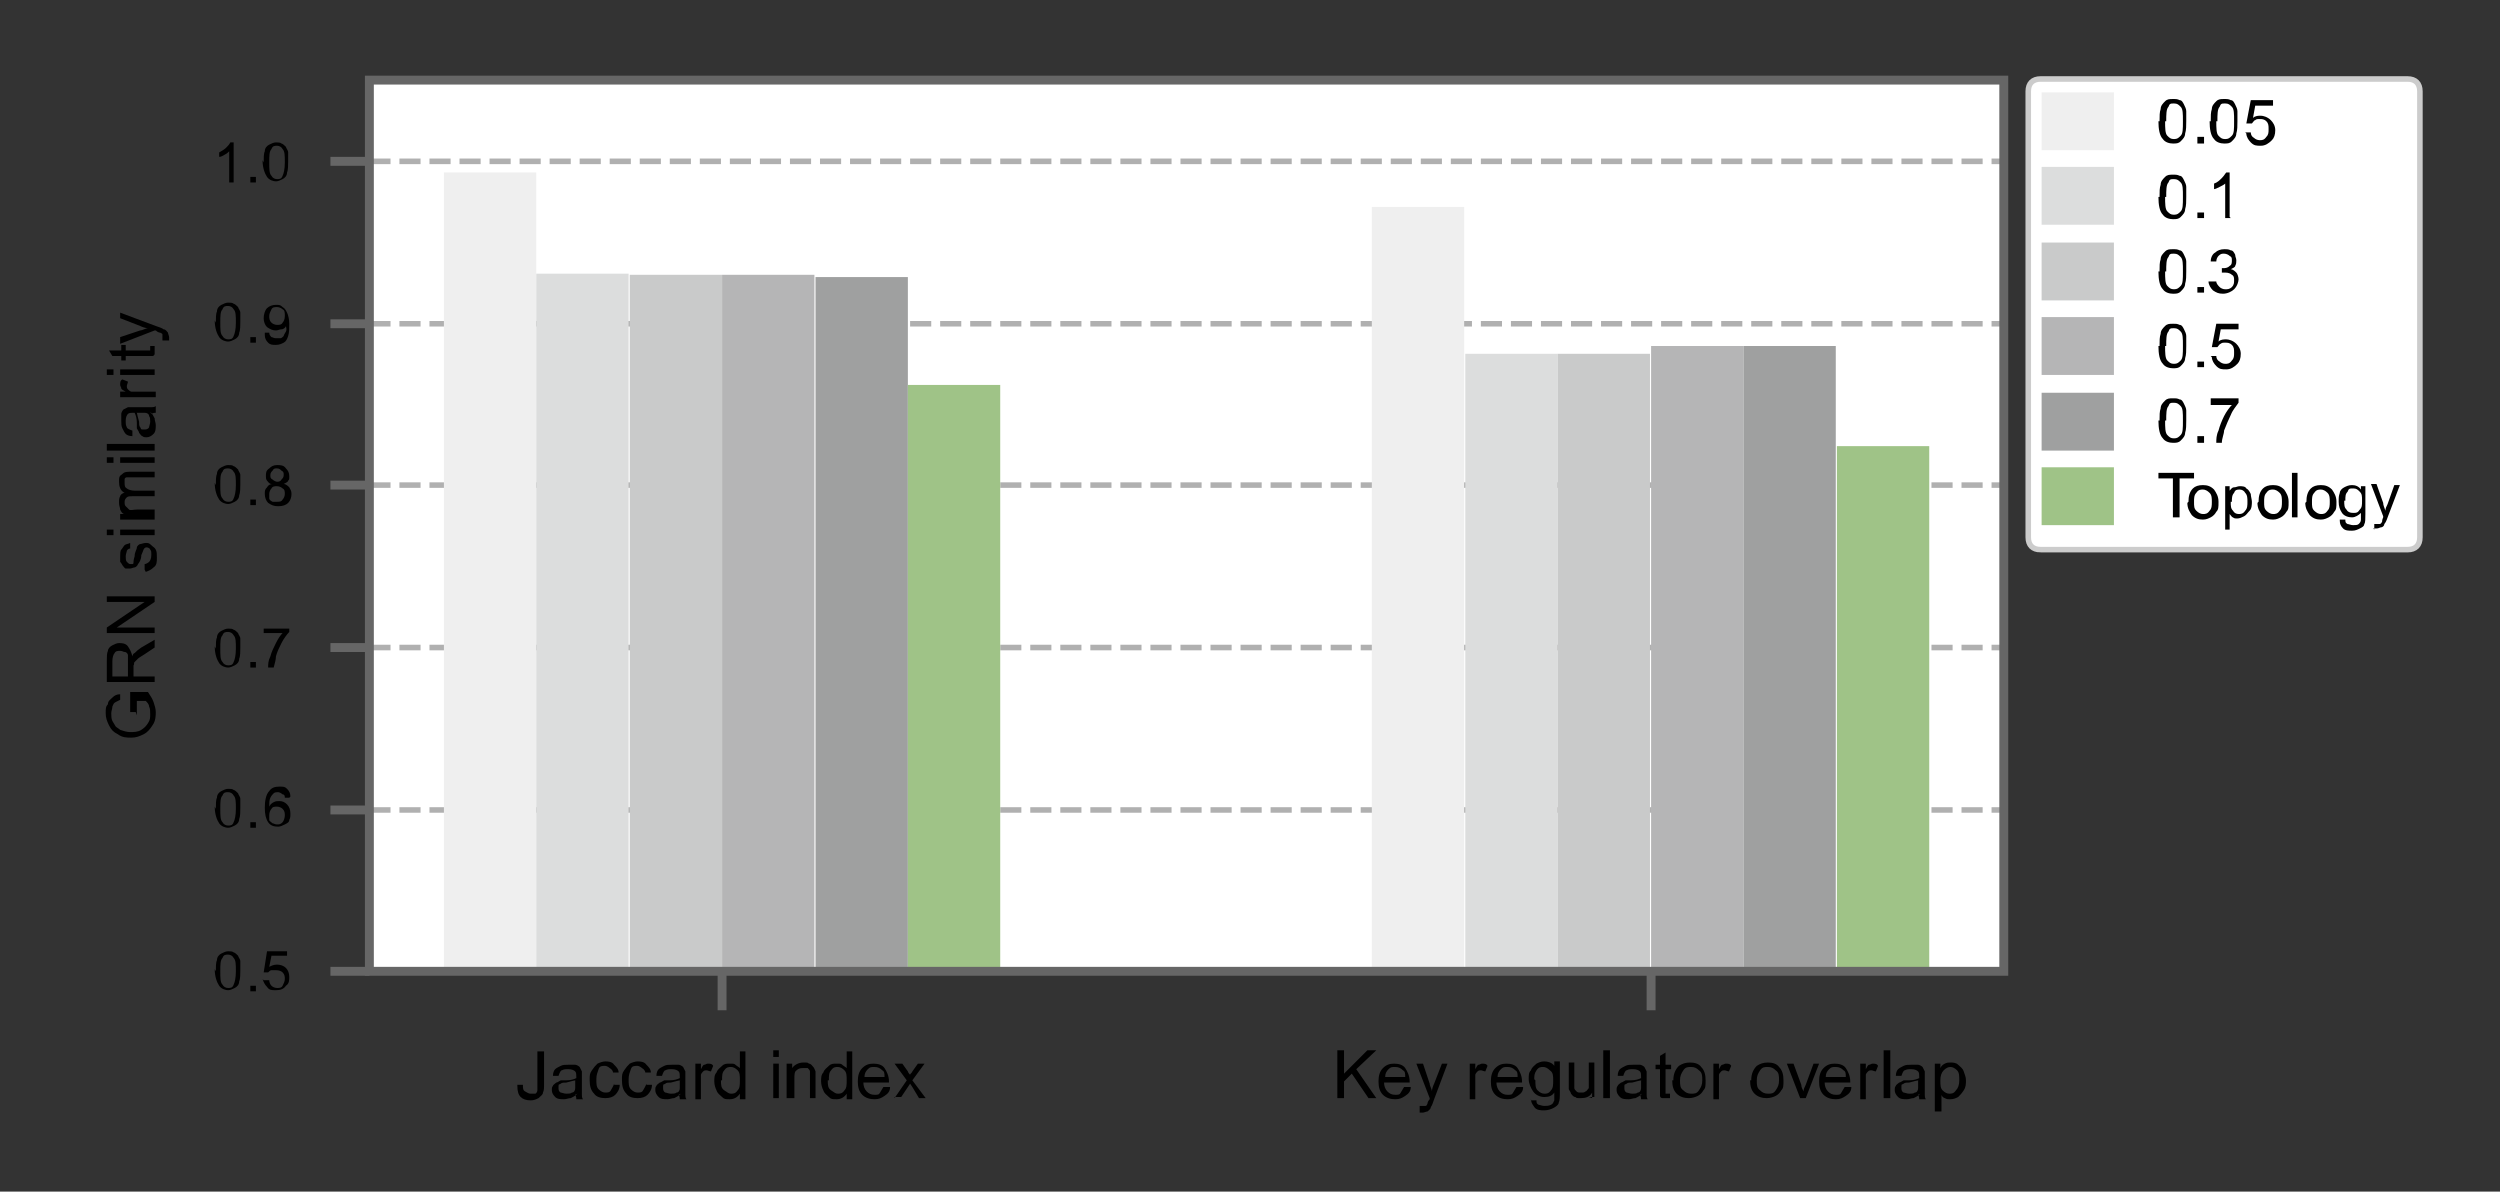 <?xml version="1.0" encoding="UTF-8"?>
<svg id="_图层_1" data-name="图层 1" xmlns="http://www.w3.org/2000/svg" version="1.1" xmlns:xlink="http://www.w3.org/1999/xlink" viewBox="0 0 224.7 107.1">
  <rect x="0" y="0" width="224.7" height="107.1" fill="#333333" stroke="none"/>
  <defs>
    <style>
      .cls-1 {
        stroke: #ccc;
      }

      .cls-1, .cls-2, .cls-3, .cls-4, .cls-5, .cls-6, .cls-7, .cls-8 {
        stroke-miterlimit: 10;
      }

      .cls-1, .cls-9 {
        stroke-width: .5px;
      }

      .cls-1, .cls-10 {
        fill: #fff;
      }

      .cls-2 {
        stroke: #9fa0a0;
      }

      .cls-2, .cls-11 {
        fill: #9fa0a0;
      }

      .cls-12 {
        clip-path: url(#clippath-2);
      }

      .cls-11, .cls-13, .cls-14, .cls-10, .cls-15, .cls-16, .cls-17, .cls-18, .cls-19 {
        stroke-width: 0px;
      }

      .cls-20 {
        clip-path: url(#clippath-6);
      }

      .cls-3 {
        stroke: #c9caca;
      }

      .cls-3, .cls-16 {
        fill: #c9caca;
      }

      .cls-13, .cls-9, .cls-8 {
        fill: none;
      }

      .cls-21 {
        clip-path: url(#clippath-1);
      }

      .cls-22 {
        clip-path: url(#clippath-4);
      }

      .cls-4 {
        stroke: #efefef;
      }

      .cls-4, .cls-19 {
        fill: #efefef;
      }

      .cls-23 {
        fill: #666;
      }

      .cls-23, .cls-9 {
        stroke-linejoin: round;
      }

      .cls-23, .cls-8 {
        stroke: #666;
        stroke-width: .8px;
      }

      .cls-5 {
        stroke: #b5b5b6;
      }

      .cls-5, .cls-15 {
        fill: #b5b5b6;
      }

      .cls-9 {
        stroke: #b0b0b0;
        stroke-dasharray: 0 0 1.9 .8;
      }

      .cls-6 {
        stroke: #9fc387;
      }

      .cls-6, .cls-18 {
        fill: #9fc387;
      }

      .cls-14 {
        fill: #000;
        fill-rule: evenodd;
      }

      .cls-24 {
        clip-path: url(#clippath);
      }

      .cls-25 {
        clip-path: url(#clippath-3);
      }

      .cls-7 {
        stroke: #dcdddd;
      }

      .cls-7, .cls-17 {
        fill: #dcdddd;
      }

      .cls-26 {
        clip-path: url(#clippath-5);
      }

      .cls-8 {
        stroke-linecap: square;
      }
    </style>
    <clipPath id="clippath">
      <rect class="cls-13" x="33.2" y="7.2" width="146.9" height="80.1"/>
    </clipPath>
    <clipPath id="clippath-1">
      <rect class="cls-13" x="33.2" y="7.2" width="146.9" height="80.1"/>
    </clipPath>
    <clipPath id="clippath-2">
      <rect class="cls-13" x="33.2" y="7.2" width="146.9" height="80.1"/>
    </clipPath>
    <clipPath id="clippath-3">
      <rect class="cls-13" x="33.2" y="7.2" width="146.9" height="80.1"/>
    </clipPath>
    <clipPath id="clippath-4">
      <rect class="cls-13" x="33.2" y="7.2" width="146.9" height="80.1"/>
    </clipPath>
    <clipPath id="clippath-5">
      <rect class="cls-13" x="33.2" y="7.2" width="146.9" height="80.1"/>
    </clipPath>
    <clipPath id="clippath-6">
      <rect class="cls-13" x="33.2" y="7.2" width="146.9" height="80.1"/>
    </clipPath>
  </defs>
  <rect class="cls-10" x="33.2" y="7.2" width="146.9" height="80.1"/>
  <line class="cls-23" x1="64.9" y1="87.3" x2="64.9" y2="90.8"/>
  <path class="cls-14" d="M46.5,97.5h.5c0,.3,0,.5.2.6s.3.2.5.2.3,0,.4,0c.1,0,.2-.2.2-.3,0-.1,0-.3,0-.5v-3h.6v2.9c0,.4,0,.6-.1.8,0,.2-.2.3-.4.5-.2.1-.4.2-.7.2-.4,0-.7-.1-.9-.3-.2-.2-.3-.5-.3-1h0Z"/>
  <path class="cls-14" d="M51.9,98.3c-.2.2-.4.3-.6.4-.2,0-.4.1-.6.1-.3,0-.6,0-.8-.2s-.3-.4-.3-.6,0-.3.1-.4c0-.1.2-.2.3-.3.1,0,.2-.1.4-.2.1,0,.3,0,.5,0,.4,0,.7-.1.9-.2,0,0,0-.1,0-.1,0-.2,0-.4-.1-.5-.1-.1-.3-.2-.6-.2s-.4,0-.6.1c-.1,0-.2.2-.3.5h-.5c0-.3.1-.5.2-.6.1-.1.3-.2.5-.3s.4-.1.7-.1.5,0,.6,0,.3.1.4.2c0,0,.1.2.2.4,0,0,0,.3,0,.5v.7c0,.5,0,.8,0,.9,0,.1,0,.3.1.4h-.6c0-.1,0-.2-.1-.4M51.8,97.1c-.2,0-.5.1-.9.2-.2,0-.4,0-.5.1s-.2,0-.2.2c0,0,0,.2,0,.2,0,.1,0,.3.2.4.1,0,.3.1.5.1s.4,0,.5-.1c.2,0,.3-.2.3-.4,0-.1,0-.3,0-.5v-.2h0Z"/>
  <path class="cls-14" d="M55.2,97.5h.5c0,.4-.2.7-.4.9-.2.2-.5.3-.9.3s-.8-.1-1-.4c-.3-.3-.4-.7-.4-1.2s0-.6.2-.9.3-.4.5-.6c.2-.1.5-.2.7-.2s.6,0,.8.3c.2.2.4.4.4.7h-.5c0-.1-.1-.3-.3-.4-.1-.1-.3-.2-.4-.2-.3,0-.5,0-.6.3s-.2.5-.2.9,0,.7.2.9.4.3.6.3.4,0,.5-.2.2-.3.3-.6h0Z"/>
  <path class="cls-14" d="M58.1,97.5h.5c0,.4-.2.7-.4.9-.2.2-.5.3-.9.3s-.8-.1-1-.4c-.3-.3-.4-.7-.4-1.2s0-.6.2-.9.3-.4.5-.6c.2-.1.5-.2.7-.2s.6,0,.8.3c.2.2.4.4.4.7h-.5c0-.1-.1-.3-.3-.4-.1-.1-.3-.2-.4-.2-.3,0-.5,0-.6.3s-.2.5-.2.9,0,.7.2.9.4.3.6.3.4,0,.5-.2.2-.3.3-.6h0Z"/>
  <path class="cls-14" d="M61.2,98.3c-.2.2-.4.3-.6.4-.2,0-.4.1-.6.1-.3,0-.6,0-.8-.2s-.3-.4-.3-.6,0-.3.1-.4c0-.1.2-.2.3-.3.1,0,.2-.1.4-.2.1,0,.3,0,.5,0,.4,0,.7-.1.9-.2,0,0,0-.1,0-.1,0-.2,0-.4-.1-.5-.1-.1-.3-.2-.6-.2s-.4,0-.6.1c-.1,0-.2.2-.3.5h-.5c0-.3.1-.5.2-.6.1-.1.3-.2.5-.3s.4-.1.7-.1.5,0,.6,0,.3.1.4.2c0,0,.1.2.2.4,0,0,0,.3,0,.5v.7c0,.5,0,.8,0,.9,0,.1,0,.3.1.4h-.6c0-.1,0-.2-.1-.4M61.2,97.1c-.2,0-.5.1-.9.2-.2,0-.4,0-.5.1s-.2,0-.2.2c0,0,0,.2,0,.2,0,.1,0,.3.2.4.1,0,.3.1.5.1s.4,0,.5-.1c.2,0,.3-.2.3-.4,0-.1,0-.3,0-.5v-.2h0Z"/>
  <path class="cls-14" d="M62.5,98.7v-3.1h.5v.5c.1-.2.2-.4.3-.4s.2-.1.3-.1c.2,0,.4,0,.5.2l-.2.5c-.1,0-.3-.1-.4-.1s-.2,0-.3.1c0,0-.2.2-.2.3,0,.2,0,.4,0,.6v1.6h-.5Z"/>
  <path class="cls-14" d="M66.5,98.7v-.4c-.2.3-.5.5-.9.5s-.5,0-.7-.2-.4-.3-.5-.6c-.1-.2-.2-.5-.2-.8s0-.6.2-.8c.1-.3.3-.4.5-.6s.4-.2.7-.2.4,0,.5.1.3.2.4.3v-1.5h.5v4.3h-.5M64.8,97.1c0,.4,0,.7.3.9s.4.3.6.3.4,0,.6-.3c.2-.2.2-.5.2-.9s0-.7-.2-.9-.4-.3-.6-.3-.4,0-.6.3c-.2.2-.2.5-.2.9h0Z"/>
  <path class="cls-14" d="M69.5,95v-.6h.5v.6h-.5M69.5,98.7v-3.1h.5v3.1h-.5Z"/>
  <path class="cls-14" d="M70.7,98.7v-3.1h.5v.4c.2-.3.6-.5,1-.5s.4,0,.5.1c.2,0,.3.2.4.3s.1.2.2.4c0,0,0,.3,0,.5v1.9h-.5v-1.9c0-.2,0-.4,0-.5,0-.1-.1-.2-.2-.3-.1,0-.2,0-.4,0-.2,0-.4,0-.6.2-.2.1-.2.4-.2.8v1.7h-.5Z"/>
  <path class="cls-14" d="M76.1,98.7v-.4c-.2.3-.5.5-.9.5s-.5,0-.7-.2-.4-.3-.5-.6c-.1-.2-.2-.5-.2-.8s0-.6.2-.8c.1-.3.3-.4.5-.6s.4-.2.7-.2.4,0,.5.1.3.2.4.3v-1.5h.5v4.3h-.5M74.4,97.1c0,.4,0,.7.3.9s.4.3.6.3.4,0,.6-.3c.2-.2.2-.5.2-.9s0-.7-.2-.9-.4-.3-.6-.3-.4,0-.6.3c-.2.2-.2.5-.2.9h0Z"/>
  <path class="cls-14" d="M79.5,97.7h.5c0,.4-.2.6-.5.8s-.5.3-.9.3-.8-.1-1.1-.4c-.3-.3-.4-.7-.4-1.2s.1-.9.4-1.2.6-.4,1-.4.8.1,1,.4.4.7.4,1.2,0,0,0,.1h-2.3c0,.3.1.6.3.8s.4.3.7.3.4,0,.5-.2.2-.3.3-.5M77.8,96.8h1.7c0-.3,0-.5-.2-.6-.2-.2-.4-.3-.7-.3s-.4,0-.6.2c-.2.2-.3.4-.3.7h0Z"/>
  <path class="cls-14" d="M80.4,98.7l1.1-1.6-1.1-1.5h.7l.5.7c0,.1.2.3.2.3,0-.1.2-.2.2-.3l.5-.7h.6l-1.1,1.5,1.2,1.6h-.6l-.6-1-.2-.3-.8,1.2h-.6Z"/>
  <line class="cls-23" x1="148.4" y1="87.3" x2="148.4" y2="90.8"/>
  <polygon class="cls-14" points="120.2 98.7 120.2 94.4 120.8 94.4 120.8 96.5 122.9 94.4 123.7 94.4 121.9 96.1 123.7 98.7 123 98.7 121.5 96.5 120.8 97.2 120.8 98.7 120.2 98.7 120.2 98.7"/>
  <path class="cls-14" d="M126.3,97.7h.5c0,.4-.2.6-.5.8s-.5.3-.9.3-.8-.1-1.1-.4c-.3-.3-.4-.7-.4-1.2s.1-.9.4-1.2.6-.4,1-.4.8.1,1,.4.4.7.4,1.2,0,0,0,.1h-2.3c0,.3.1.6.3.8s.4.3.7.3.4,0,.5-.2.2-.3.3-.5M124.6,96.8h1.7c0-.3,0-.5-.2-.6-.2-.2-.4-.3-.7-.3s-.4,0-.6.2c-.2.2-.3.4-.3.7h0Z"/>
  <path class="cls-14" d="M127.6,99.9v-.5c0,0,.2,0,.2,0s.2,0,.3,0,.1,0,.2-.2c0,0,0-.2.2-.4,0,0,0,0,0-.1l-1.2-3.1h.6l.6,1.8c0,.2.2.5.2.7,0-.2.1-.5.2-.7l.7-1.8h.5l-1.2,3.2c-.1.3-.2.6-.3.7,0,.2-.2.3-.3.4-.1,0-.3.1-.4.1s-.2,0-.3,0h0Z"/>
  <path class="cls-14" d="M132.1,98.7v-3.1h.5v.5c.1-.2.2-.4.3-.4s.2-.1.3-.1c.2,0,.4,0,.5.2l-.2.5c-.1,0-.3-.1-.4-.1s-.2,0-.3.1c0,0-.2.2-.2.3,0,.2,0,.4,0,.6v1.6h-.5Z"/>
  <path class="cls-14" d="M136.4,97.7h.5c0,.4-.2.6-.5.8s-.5.3-.9.3-.8-.1-1.1-.4c-.3-.3-.4-.7-.4-1.2s.1-.9.4-1.2.6-.4,1-.4.8.1,1,.4.4.7.4,1.2,0,0,0,.1h-2.3c0,.3.1.6.3.8s.4.3.7.3.4,0,.5-.2.2-.3.3-.5M134.7,96.8h1.7c0-.3,0-.5-.2-.6-.2-.2-.4-.3-.7-.3s-.4,0-.6.2c-.2.2-.3.4-.3.7h0Z"/>
  <path class="cls-14" d="M137.6,98.9h.5c0,.2,0,.3.2.4.1,0,.3.1.5.1s.4,0,.6-.1.2-.2.3-.4c0-.1,0-.3,0-.7-.2.3-.5.4-.9.4s-.8-.2-1-.5-.4-.7-.4-1.1,0-.6.2-.8c.1-.3.3-.4.5-.6.2-.1.4-.2.7-.2s.7.1.9.4v-.4h.5v2.7c0,.5,0,.8-.1,1,0,.2-.3.4-.5.5s-.5.2-.8.2-.7,0-.9-.3-.3-.4-.3-.8M138,97.1c0,.4,0,.7.2.9s.4.3.6.3.4,0,.6-.3c.2-.2.2-.5.2-.9s0-.7-.3-.9c-.2-.2-.4-.3-.6-.3s-.4,0-.6.3-.2.5-.2.8h0Z"/>
  <path class="cls-14" d="M143.1,98.7v-.5c-.2.4-.6.5-1,.5s-.4,0-.5-.1c-.2,0-.3-.2-.4-.3,0-.1-.1-.2-.2-.4,0-.1,0-.3,0-.5v-1.9h.5v1.7c0,.3,0,.5,0,.6,0,.1.1.2.2.3s.2.1.4.1.3,0,.4-.1c.1,0,.2-.2.3-.3,0-.1,0-.3,0-.6v-1.7h.5v3.1h-.5Z"/>
  <polygon class="cls-14" points="144.1 98.7 144.1 94.4 144.7 94.4 144.7 98.7 144.1 98.7 144.1 98.7"/>
  <path class="cls-14" d="M147.6,98.3c-.2.2-.4.3-.6.4-.2,0-.4.1-.6.1-.3,0-.6,0-.8-.2s-.3-.4-.3-.6,0-.3.1-.4c0-.1.2-.2.3-.3.1,0,.2-.1.4-.2.1,0,.3,0,.5,0,.4,0,.7-.1.9-.2,0,0,0-.1,0-.1,0-.2,0-.4-.1-.5-.1-.1-.3-.2-.6-.2s-.4,0-.6.1c-.1,0-.2.2-.3.5h-.5c0-.3.1-.5.2-.6.1-.1.3-.2.5-.3s.4-.1.7-.1.5,0,.6,0,.3.1.4.2c0,0,.1.2.2.4,0,0,0,.3,0,.5v.7c0,.5,0,.8,0,.9,0,.1,0,.3.1.4h-.6c0-.1,0-.2-.1-.4M147.6,97.1c-.2,0-.5.1-.9.2-.2,0-.4,0-.5.1s-.2,0-.2.2c0,0,0,.2,0,.2,0,.1,0,.3.2.4.1,0,.3.1.5.1s.4,0,.5-.1c.2,0,.3-.2.3-.4,0-.1,0-.3,0-.5v-.2h0Z"/>
  <path class="cls-14" d="M150.1,98.2v.5c0,0-.2,0-.3,0-.2,0-.3,0-.4,0s-.2-.1-.2-.2c0,0,0-.3,0-.6v-1.8h-.4v-.4h.4v-.8l.5-.3v1.1h.5v.4h-.5v1.8c0,.1,0,.2,0,.3,0,0,0,0,0,.1,0,0,.1,0,.2,0s.1,0,.2,0h0Z"/>
  <path class="cls-14" d="M150.4,97.1c0-.6.2-1,.5-1.3.3-.2.6-.3,1-.3s.8.1,1,.4c.3.3.4.7.4,1.2s0,.7-.2.9c-.1.2-.3.4-.5.5-.2.1-.5.2-.8.2-.4,0-.8-.1-1.1-.4-.3-.3-.4-.7-.4-1.2M151,97.1c0,.4,0,.7.3.9.2.2.4.3.7.3s.5,0,.7-.3.3-.5.3-.9,0-.7-.3-.9c-.2-.2-.4-.3-.7-.3s-.5,0-.7.3-.3.5-.3.9h0Z"/>
  <path class="cls-14" d="M154,98.7v-3.1h.5v.5c.1-.2.2-.4.3-.4s.2-.1.3-.1c.2,0,.4,0,.5.2l-.2.5c-.1,0-.3-.1-.4-.1s-.2,0-.3.1c0,0-.2.2-.2.3,0,.2,0,.4,0,.6v1.6h-.5Z"/>
  <path class="cls-14" d="M157.4,97.1c0-.6.2-1,.5-1.3.3-.2.6-.3,1-.3s.8.1,1,.4c.3.3.4.7.4,1.2s0,.7-.2.9c-.1.2-.3.4-.5.5-.2.1-.5.2-.8.2-.4,0-.8-.1-1.1-.4-.3-.3-.4-.7-.4-1.2M157.9,97.1c0,.4,0,.7.3.9.2.2.4.3.7.3s.5,0,.7-.3.3-.5.3-.9,0-.7-.3-.9c-.2-.2-.4-.3-.7-.3s-.5,0-.7.3-.3.5-.3.9h0Z"/>
  <path class="cls-14" d="M161.8,98.7l-1.2-3.1h.6l.7,1.9c0,.2.1.4.2.6,0-.2.1-.4.2-.6l.7-1.9h.5l-1.2,3.1h-.5Z"/>
  <path class="cls-14" d="M165.9,97.7h.5c0,.4-.2.6-.5.8s-.5.3-.9.3-.8-.1-1.1-.4c-.3-.3-.4-.7-.4-1.2s.1-.9.4-1.2.6-.4,1-.4.8.1,1,.4.4.7.4,1.2,0,0,0,.1h-2.3c0,.3.1.6.3.8s.4.3.7.3.4,0,.5-.2.2-.3.3-.5M164.2,96.8h1.7c0-.3,0-.5-.2-.6-.2-.2-.4-.3-.7-.3s-.4,0-.6.2c-.2.2-.3.4-.3.7h0Z"/>
  <path class="cls-14" d="M167.2,98.7v-3.1h.5v.5c.1-.2.2-.4.3-.4s.2-.1.3-.1c.2,0,.4,0,.5.2l-.2.5c-.1,0-.3-.1-.4-.1s-.2,0-.3.1c0,0-.2.2-.2.3,0,.2,0,.4,0,.6v1.6h-.5Z"/>
  <polygon class="cls-14" points="169.3 98.7 169.3 94.4 169.9 94.4 169.9 98.7 169.3 98.7 169.3 98.7"/>
  <path class="cls-14" d="M172.6,98.3c-.2.2-.4.3-.6.4-.2,0-.4.1-.6.1-.3,0-.6,0-.8-.2s-.3-.4-.3-.6,0-.3.1-.4c0-.1.2-.2.3-.3.1,0,.2-.1.4-.2.1,0,.3,0,.5,0,.4,0,.7-.1.9-.2,0,0,0-.1,0-.1,0-.2,0-.4-.1-.5-.1-.1-.3-.2-.6-.2s-.4,0-.6.1c-.1,0-.2.2-.3.5h-.5c0-.3.1-.5.2-.6.1-.1.3-.2.5-.3s.4-.1.7-.1.5,0,.6,0,.3.1.4.2c0,0,.1.2.2.4,0,0,0,.3,0,.5v.7c0,.5,0,.8,0,.9,0,.1,0,.3.1.4h-.6c0-.1,0-.2-.1-.4M172.5,97.1c-.2,0-.5.1-.9.2-.2,0-.4,0-.5.1s-.2,0-.2.2c0,0,0,.2,0,.2,0,.1,0,.3.2.4.1,0,.3.1.5.1s.4,0,.5-.1c.2,0,.3-.2.3-.4,0-.1,0-.3,0-.5v-.2h0Z"/>
  <path class="cls-14" d="M173.9,99.9v-4.3h.5v.4c.1-.2.2-.3.4-.4s.3-.1.5-.1.5,0,.7.2.4.3.5.6.2.5.2.8,0,.6-.2.9-.3.4-.5.6c-.2.1-.4.2-.7.2s-.3,0-.5-.1c-.1,0-.3-.2-.3-.3v1.5h-.5M174.4,97.1c0,.4,0,.7.2.9s.4.3.6.3.4,0,.6-.3c.2-.2.3-.5.3-.9s0-.7-.2-.9c-.2-.2-.4-.3-.6-.3s-.4.1-.6.3c-.2.2-.3.5-.3.9h0Z"/>
  <g class="cls-24">
    <line class="cls-9" x1="33.2" y1="87.3" x2="180.1" y2="87.3"/>
  </g>
  <line class="cls-23" x1="33.2" y1="87.3" x2="29.7" y2="87.3"/>
  <path class="cls-14" d="M19.4,87.3c0-.4,0-.8.1-1,0-.3.2-.5.4-.6.2-.1.4-.2.6-.2s.4,0,.5.1c.1,0,.3.2.4.3,0,.1.2.3.2.5,0,.2,0,.5,0,.8s0,.8-.1,1c0,.3-.2.5-.4.6-.2.1-.4.2-.6.2s-.6-.1-.8-.4c-.2-.3-.4-.8-.4-1.5M19.8,87.3c0,.6,0,1,.2,1.2.1.2.3.3.5.3s.4,0,.5-.3c.1-.2.2-.6.2-1.2s0-1-.2-1.2c-.1-.2-.3-.3-.5-.3s-.4,0-.5.3c-.2.2-.2.6-.2,1.2h0Z"/>
  <polygon class="cls-14" points="22.5 89.1 22.5 88.6 23 88.6 23 89.1 22.5 89.1 22.5 89.1"/>
  <path class="cls-14" d="M23.7,88.1h.5c0,.2.1.4.2.5.1.1.3.2.5.2s.4,0,.5-.2c.1-.2.2-.4.2-.6s0-.4-.2-.6c-.1-.1-.3-.2-.6-.2s-.3,0-.4,0c-.1,0-.2.1-.3.2h-.4c0,0,.3-1.9.3-1.9h1.8v.4h-1.4l-.2,1c.2-.1.4-.2.7-.2s.6.1.8.3c.2.2.3.5.3.8s0,.6-.3.8c-.2.3-.5.4-.9.4s-.6,0-.8-.3c-.2-.2-.3-.4-.4-.7h0Z"/>
  <g class="cls-21">
    <line class="cls-9" x1="33.2" y1="72.8" x2="180.1" y2="72.8"/>
  </g>
  <line class="cls-23" x1="33.2" y1="72.8" x2="29.7" y2="72.8"/>
  <path class="cls-14" d="M19.4,72.7c0-.4,0-.8.1-1,0-.3.2-.5.4-.6.2-.1.4-.2.6-.2s.4,0,.5.1c.1,0,.3.2.4.3,0,.1.2.3.2.5,0,.2,0,.5,0,.8s0,.8-.1,1c0,.3-.2.5-.4.6-.2.1-.4.2-.6.2s-.6-.1-.8-.4c-.2-.3-.4-.8-.4-1.5M19.8,72.7c0,.6,0,1,.2,1.2.1.2.3.3.5.3s.4,0,.5-.3c.1-.2.2-.6.2-1.2s0-1-.2-1.2c-.1-.2-.3-.3-.5-.3s-.4,0-.5.3c-.2.2-.2.6-.2,1.2h0Z"/>
  <polygon class="cls-14" points="22.5 74.4 22.5 73.9 23 73.9 23 74.4 22.5 74.4 22.5 74.4"/>
  <path class="cls-14" d="M26,71.7h-.4c0-.1,0-.3-.2-.3-.1-.1-.3-.2-.4-.2s-.3,0-.4.1c-.1.1-.2.2-.3.4s-.1.5-.1.8c.1-.2.2-.3.4-.4s.3-.1.5-.1c.3,0,.5.1.7.3.2.2.3.5.3.8s0,.4-.1.6c0,.2-.2.3-.4.4s-.4.2-.6.2c-.4,0-.7-.1-.9-.4-.2-.3-.3-.7-.3-1.3s.1-1.2.4-1.5c.2-.3.5-.4.9-.4s.5,0,.7.2c.2.2.3.4.3.7M24.2,73.3c0,.2,0,.3,0,.4,0,.1.2.2.3.3.1,0,.2.1.4.1.2,0,.3,0,.5-.2.1-.1.2-.4.2-.6s0-.4-.2-.6c-.1-.1-.3-.2-.5-.2s-.4,0-.5.2c-.1.1-.2.3-.2.6h0Z"/>
  <g class="cls-12">
    <line class="cls-9" x1="33.2" y1="58.2" x2="180.1" y2="58.2"/>
  </g>
  <line class="cls-23" x1="33.2" y1="58.2" x2="29.7" y2="58.2"/>
  <path class="cls-14" d="M19.4,58.3c0-.4,0-.8.1-1,0-.3.2-.5.4-.6.2-.1.4-.2.6-.2s.4,0,.5.1c.1,0,.3.2.4.3,0,.1.2.3.2.5,0,.2,0,.5,0,.8s0,.8-.1,1c0,.3-.2.5-.4.6-.2.1-.4.2-.6.2s-.6-.1-.8-.4c-.2-.3-.4-.8-.4-1.5M19.8,58.3c0,.6,0,1,.2,1.2.1.2.3.3.5.3s.4,0,.5-.3c.1-.2.2-.6.2-1.2s0-1-.2-1.2c-.1-.2-.3-.3-.5-.3s-.4,0-.5.3c-.2.2-.2.6-.2,1.2h0Z"/>
  <polygon class="cls-14" points="22.5 60 22.5 59.5 23 59.5 23 60 22.5 60 22.5 60"/>
  <path class="cls-14" d="M23.7,56.9v-.4h2.3v.3c-.2.2-.5.6-.7,1-.2.4-.4.8-.5,1.2,0,.3-.1.6-.2,1h-.5c0-.3,0-.6.2-1,.1-.4.3-.8.5-1.2.2-.4.4-.7.6-.9h-1.8Z"/>
  <g class="cls-25">
    <line class="cls-9" x1="33.2" y1="43.6" x2="180.1" y2="43.6"/>
  </g>
  <line class="cls-23" x1="33.2" y1="43.6" x2="29.7" y2="43.6"/>
  <path class="cls-14" d="M19.4,43.6c0-.4,0-.8.1-1,0-.3.2-.5.4-.6.2-.1.4-.2.6-.2s.4,0,.5.1c.1,0,.3.2.4.3,0,.1.2.3.2.5,0,.2,0,.5,0,.8s0,.8-.1,1c0,.3-.2.5-.4.6-.2.1-.4.2-.6.2s-.6-.1-.8-.4c-.2-.3-.4-.8-.4-1.5M19.8,43.6c0,.6,0,1,.2,1.2.1.2.3.3.5.3s.4,0,.5-.3c.1-.2.2-.6.2-1.2s0-1-.2-1.2c-.1-.2-.3-.3-.5-.3s-.4,0-.5.3c-.2.2-.2.6-.2,1.2h0Z"/>
  <polygon class="cls-14" points="22.5 45.4 22.5 44.9 23 44.9 23 45.4 22.5 45.4 22.5 45.4"/>
  <path class="cls-14" d="M24.4,43.5c-.2,0-.3-.2-.4-.3s-.1-.3-.1-.4c0-.3,0-.5.3-.7.2-.2.4-.3.7-.3s.6,0,.8.3c.2.2.3.4.3.7s0,.3-.1.4c0,.1-.2.2-.4.3.2,0,.4.2.5.3.1.2.2.3.2.6s-.1.6-.3.8c-.2.2-.5.3-.9.3s-.6-.1-.9-.3c-.2-.2-.3-.5-.3-.8s0-.4.2-.6c.1-.2.3-.3.5-.3M24.3,42.7c0,.2,0,.3.2.4.1.1.3.2.4.2s.3,0,.4-.2c.1-.1.2-.2.2-.4s0-.3-.2-.4c-.1-.1-.2-.2-.4-.2s-.3,0-.4.2c-.1.1-.2.2-.2.4M24.2,44.4c0,.1,0,.2,0,.4,0,.1.1.2.3.3.1,0,.2,0,.4,0,.2,0,.4,0,.5-.2.1-.1.2-.3.2-.5s0-.4-.2-.5c-.1-.1-.3-.2-.5-.2s-.4,0-.5.2c-.1.1-.2.3-.2.5h0Z"/>
  <g class="cls-22">
    <line class="cls-9" x1="33.2" y1="29.1" x2="180.1" y2="29.1"/>
  </g>
  <line class="cls-23" x1="33.2" y1="29.1" x2="29.7" y2="29.1"/>
  <path class="cls-14" d="M19.4,29c0-.4,0-.8.1-1,0-.3.2-.5.4-.6.2-.1.4-.2.6-.2s.4,0,.5.1c.1,0,.3.2.4.3,0,.1.2.3.2.5,0,.2,0,.5,0,.8s0,.8-.1,1c0,.3-.2.5-.4.6-.2.1-.4.2-.6.2s-.6-.1-.8-.4c-.2-.3-.4-.8-.4-1.5M19.8,29c0,.6,0,1,.2,1.2.1.2.3.3.5.3s.4,0,.5-.3c.1-.2.2-.6.2-1.2s0-1-.2-1.2c-.1-.2-.3-.3-.5-.3s-.4,0-.5.3c-.2.2-.2.6-.2,1.2h0Z"/>
  <polygon class="cls-14" points="22.5 30.8 22.5 30.3 23 30.3 23 30.8 22.5 30.8 22.5 30.8"/>
  <path class="cls-14" d="M23.8,29.9h.4c0,.2.1.3.2.4.1,0,.2.1.4.1s.3,0,.4,0c.1,0,.2-.1.3-.2,0-.1.1-.2.2-.4s0-.4,0-.5,0,0,0,0c0,.1-.2.3-.4.3-.2,0-.3.1-.5.1-.3,0-.5-.1-.8-.3-.2-.2-.3-.5-.3-.8s.1-.7.3-.9c.2-.2.5-.3.8-.3s.4,0,.6.2c.2.1.3.3.4.5.1.2.2.6.2,1s0,.8-.1,1.1c-.1.3-.2.5-.4.6-.2.1-.4.2-.7.2s-.5,0-.7-.2c-.2-.2-.3-.4-.3-.7M25.6,28.4c0-.3,0-.5-.2-.6-.1-.1-.3-.2-.5-.2s-.4,0-.5.2c-.1.2-.2.4-.2.6s0,.4.2.6c.1.1.3.2.5.2s.4,0,.5-.2c.1-.1.2-.3.2-.6h0Z"/>
  <g class="cls-26">
    <line class="cls-9" x1="33.2" y1="14.5" x2="180.1" y2="14.5"/>
  </g>
  <line class="cls-23" x1="33.2" y1="14.5" x2="29.7" y2="14.5"/>
  <path class="cls-14" d="M21,16.4h-.4v-2.8c-.1.1-.2.2-.4.3-.2.1-.3.2-.5.2v-.4c.2-.1.5-.3.6-.4.2-.2.3-.3.4-.5h.3v3.6h0Z"/>
  <polygon class="cls-14" points="22.5 16.4 22.5 15.9 23 15.9 23 16.4 22.5 16.4 22.5 16.4"/>
  <path class="cls-14" d="M23.7,14.6c0-.4,0-.8.1-1,0-.3.2-.5.4-.6.2-.1.4-.2.6-.2s.4,0,.5.1c.1,0,.3.2.4.3,0,.1.2.3.2.5,0,.2,0,.5,0,.8s0,.8-.1,1c0,.3-.2.5-.4.6-.2.1-.4.2-.6.2s-.6-.1-.8-.4c-.2-.3-.4-.8-.4-1.5M24.2,14.6c0,.6,0,1,.2,1.2.1.2.3.3.5.3s.4,0,.5-.3c.1-.2.2-.6.2-1.2s0-1-.2-1.2c-.1-.2-.3-.3-.5-.3s-.4,0-.5.3c-.2.2-.2.6-.2,1.2h0Z"/>
  <path class="cls-14" d="M12.2,64h-.5v-1.8s1.6,0,1.6,0c.2.3.4.6.5.9.1.3.2.6.2.9s0,.8-.3,1.2c-.2.3-.4.6-.8.8s-.7.3-1.1.3-.8,0-1.2-.3c-.4-.2-.6-.4-.8-.8s-.3-.7-.3-1.1,0-.6.2-.8c0-.3.2-.4.4-.6s.4-.3.7-.3v.5c0,0-.2.1-.4.2s-.2.2-.3.4c0,.2-.1.4-.1.6s0,.5.1.7.2.3.3.5c.1.1.3.2.4.3.3.1.6.2.9.2s.7,0,1-.2.4-.3.6-.6.2-.5.2-.8,0-.5-.1-.7c0-.2-.2-.4-.3-.5h-.8v1.3h0Z"/>
  <path class="cls-14" d="M13.9,61.3h-4.3v-1.9c0-.4,0-.7.1-.9,0-.2.2-.4.4-.5s.4-.2.6-.2.6,0,.8.3.3.5.4.9c0-.1.1-.3.2-.3.2-.2.3-.3.6-.5l1.2-.7v.7l-.9.6c-.3.2-.5.3-.6.4s-.2.2-.3.3,0,.2-.1.3c0,0,0,.2,0,.3v.7h1.9v.6M11.5,60.7v-1.2c0-.3,0-.5,0-.6,0-.1-.1-.3-.3-.3-.1,0-.2-.1-.4-.1-.2,0-.4,0-.5.2-.1.1-.2.4-.2.7v1.4h1.4Z"/>
  <polygon class="cls-14" points="13.9 56.9 9.6 56.9 9.6 56.4 13 54.1 9.6 54.1 9.6 53.6 13.9 53.6 13.9 54.1 10.5 56.4 13.9 56.4 13.9 56.9 13.9 56.9"/>
  <path class="cls-14" d="M13,51.2v-.5c.1,0,.3-.1.4-.2.1-.1.2-.3.2-.6s0-.4-.1-.5c0-.1-.2-.2-.3-.2s-.2,0-.3.2c0,0-.1.3-.2.5,0,.4-.2.7-.3.8,0,.1-.2.3-.3.3-.1,0-.3.1-.4.1s-.3,0-.4,0c-.1,0-.2-.2-.3-.3,0,0-.1-.2-.2-.3,0-.1,0-.3,0-.5,0-.2,0-.5.1-.6s.2-.3.3-.4.3-.1.5-.2v.5c0,0-.2,0-.3.2,0,.1-.1.3-.1.5s0,.4.1.5.2.2.3.2.1,0,.2,0,.1-.1.1-.2c0,0,0-.2.1-.5,0-.4.2-.6.2-.8,0-.1.2-.3.3-.3s.3-.1.5-.1.3,0,.5.2.3.2.4.4.1.4.1.7c0,.4,0,.7-.3.9-.2.2-.4.3-.7.4h0Z"/>
  <path class="cls-14" d="M10.2,48.1h-.6v-.5h.6v.5M13.9,48.1h-3.1v-.5h3.1v.5h0Z"/>
  <path class="cls-14" d="M13.9,46.7h-3.1v-.5h.4c-.2,0-.3-.2-.4-.4,0-.2-.1-.3-.1-.6s0-.4.1-.6c0-.1.2-.3.4-.3-.4-.2-.5-.6-.5-1s0-.5.3-.7c.2-.2.4-.2.8-.2h2.1v.5h-2c-.2,0-.4,0-.5,0,0,0-.2,0-.2.2s0,.2,0,.3c0,.2,0,.4.2.5.1.1.4.2.7.2h1.8v.5h-2c-.2,0-.4,0-.5.1s-.2.2-.2.4,0,.3.1.4.2.2.3.3.4,0,.7,0h1.6v.5h0Z"/>
  <path class="cls-14" d="M10.2,41.6h-.6v-.5h.6v.5M13.9,41.6h-3.1v-.5h3.1v.5h0Z"/>
  <polygon class="cls-14" points="13.9 40.5 9.6 40.5 9.6 39.9 13.9 39.9 13.9 40.5 13.9 40.5"/>
  <path class="cls-14" d="M13.5,37c.2.2.3.4.4.6,0,.2.1.4.1.6,0,.3,0,.6-.2.8s-.4.3-.6.3-.3,0-.4-.1c-.1,0-.2-.2-.3-.3,0-.1-.1-.2-.2-.4,0-.1,0-.3,0-.5,0-.4-.1-.7-.2-.9,0,0-.1,0-.1,0-.2,0-.4,0-.5.1-.1.1-.2.3-.2.6s0,.4.1.6c0,.1.2.2.5.3v.5c-.3,0-.5-.1-.6-.2-.1-.1-.2-.3-.3-.5s-.1-.4-.1-.7,0-.5,0-.6.1-.3.2-.4c0,0,.2-.1.4-.2,0,0,.3,0,.5,0h.7c.5,0,.8,0,.9,0,.1,0,.3,0,.4-.1v.6c-.1,0-.2,0-.4.1M12.3,37c0,.2.1.5.2.9,0,.2,0,.4.1.5s0,.2.2.2c0,0,.2,0,.2,0,.1,0,.3,0,.4-.2,0-.1.1-.3.1-.5s0-.4-.1-.5c0-.2-.2-.3-.4-.3-.1,0-.3,0-.5,0h-.2Z"/>
  <path class="cls-14" d="M13.9,35.7h-3.1v-.5h.5c-.2-.1-.4-.2-.4-.3s-.1-.2-.1-.3c0-.2,0-.4.2-.5l.5.2c0,.1-.1.3-.1.4s0,.2.1.3c0,0,.2.2.3.2.2,0,.4,0,.6,0h1.6v.5h0Z"/>
  <path class="cls-14" d="M10.2,33.7h-.6v-.5h.6v.5M13.9,33.7h-3.1v-.5h3.1v.5h0Z"/>
  <path class="cls-14" d="M13.4,31.1h.5c0,0,0,.2,0,.3,0,.2,0,.3,0,.4s-.1.2-.2.2c0,0-.3,0-.6,0h-1.8v.4h-.4v-.4h-.8l-.3-.5h1.1v-.5h.4v.5h1.8c.1,0,.2,0,.3,0,0,0,0,0,.1,0,0,0,0-.1,0-.2s0-.1,0-.2h0Z"/>
  <path class="cls-14" d="M15.1,30.6h-.5c0,0,0-.2,0-.2s0-.2,0-.3,0-.1-.2-.2c0,0-.2,0-.4-.2,0,0,0,0-.1,0l-3.1,1.2v-.6l1.8-.6c.2,0,.5-.2.7-.2-.2,0-.5-.1-.7-.2l-1.8-.7v-.5l3.2,1.2c.3.1.6.2.7.3.2,0,.3.2.4.3,0,.1.1.3.1.4s0,.2,0,.3h0Z"/>
  <g class="cls-20">
    <rect class="cls-19" x="39.9" y="15.5" width="8.3" height="144.6"/>
    <rect class="cls-19" x="123.3" y="18.6" width="8.3" height="141.5"/>
    <rect class="cls-17" x="48.2" y="24.6" width="8.3" height="135.6"/>
    <rect class="cls-17" x="131.7" y="31.8" width="8.3" height="128.3"/>
    <rect class="cls-16" x="56.6" y="24.7" width="8.3" height="135.5"/>
    <rect class="cls-16" x="140" y="31.8" width="8.3" height="128.3"/>
    <rect class="cls-15" x="64.9" y="24.7" width="8.3" height="135.5"/>
    <rect class="cls-15" x="148.4" y="31.1" width="8.3" height="129"/>
    <rect class="cls-11" x="73.3" y="24.9" width="8.3" height="135.2"/>
    <rect class="cls-11" x="156.7" y="31.1" width="8.3" height="129"/>
    <rect class="cls-18" x="81.6" y="34.6" width="8.3" height="125.5"/>
    <rect class="cls-18" x="165.1" y="40.1" width="8.3" height="120"/>
  </g>
  <path class="cls-8" d="M33.2,87.3V7.2M180.1,87.3V7.2M33.2,87.3h146.9M33.2,7.2h146.9"/>
  <path class="cls-1" d="M183.4,49.4h33c.7,0,1.1-.4,1.1-1.1V8.2c0-.7-.4-1.1-1.1-1.1h-33c-.7,0-1.1.4-1.1,1.1v40.1c0,.7.4,1.1,1.1,1.1h0Z"/>
  <rect class="cls-4" x="184" y="8.8" width="5.5" height="4.2"/>
  <path class="cls-14" d="M194.1,10.9c0-.5,0-.8.1-1.1,0-.3.2-.5.4-.7.2-.2.4-.2.7-.2s.4,0,.6.1c.2,0,.3.2.4.4.1.2.2.4.2.6,0,.2,0,.5,0,.9s0,.8-.1,1.1c0,.3-.2.5-.4.7-.2.2-.4.2-.7.2s-.7-.1-.9-.4c-.3-.3-.4-.9-.4-1.6M194.6,10.9c0,.6,0,1.1.2,1.3.2.2.3.3.6.3s.4-.1.6-.3c.2-.2.2-.6.2-1.3s0-1.1-.2-1.3c-.2-.2-.3-.3-.6-.3s-.4,0-.5.3c-.2.2-.2.7-.2,1.3h0Z"/>
  <polygon class="cls-14" points="197.5 12.9 197.5 12.3 198.1 12.3 198.1 12.9 197.5 12.9 197.5 12.9"/>
  <path class="cls-14" d="M198.7,10.9c0-.5,0-.8.1-1.1,0-.3.2-.5.4-.7.2-.2.4-.2.7-.2s.4,0,.6.1c.2,0,.3.2.4.4.1.2.2.4.2.6,0,.2,0,.5,0,.9s0,.8-.1,1.1c0,.3-.2.5-.4.7-.2.2-.4.2-.7.2s-.7-.1-.9-.4c-.3-.3-.4-.9-.4-1.6M199.2,10.9c0,.6,0,1.1.2,1.3.2.2.3.3.6.3s.4-.1.6-.3c.2-.2.2-.6.2-1.3s0-1.1-.2-1.3c-.2-.2-.3-.3-.6-.3s-.4,0-.5.3c-.2.2-.2.7-.2,1.3h0Z"/>
  <path class="cls-14" d="M201.8,11.9h.5c0,.2.1.4.3.5.1.1.3.2.5.2s.4,0,.6-.3c.2-.2.2-.4.2-.7s0-.5-.2-.7c-.2-.2-.4-.2-.6-.2s-.3,0-.4.1c-.1,0-.2.2-.3.3h-.5c0,0,.4-2.1.4-2.1h2v.5h-1.6l-.2,1.1c.2-.2.5-.2.7-.2s.6.1.9.4c.2.2.4.5.4.9s-.1.7-.3.9c-.3.3-.6.5-1,.5s-.6,0-.9-.3c-.2-.2-.4-.5-.4-.8h0Z"/>
  <rect class="cls-7" x="184" y="15.5" width="5.5" height="4.2"/>
  <path class="cls-14" d="M194.1,17.7c0-.5,0-.8.1-1.1,0-.3.2-.5.4-.7.2-.2.4-.2.7-.2s.4,0,.6.1c.2,0,.3.2.4.4.1.2.2.4.2.6,0,.2,0,.5,0,.9s0,.8-.1,1.1c0,.3-.2.5-.4.7-.2.2-.4.2-.7.2s-.7-.1-.9-.4c-.3-.3-.4-.9-.4-1.6M194.6,17.7c0,.6,0,1.1.2,1.3.2.2.3.3.6.3s.4-.1.6-.3c.2-.2.2-.6.2-1.3s0-1.1-.2-1.3c-.2-.2-.3-.3-.6-.3s-.4,0-.5.3c-.2.2-.2.7-.2,1.3h0Z"/>
  <polygon class="cls-14" points="197.5 19.6 197.5 19.1 198.1 19.1 198.1 19.6 197.5 19.6 197.5 19.6"/>
  <path class="cls-14" d="M200.5,19.6h-.5v-3.1c-.1.1-.3.2-.5.3-.2.1-.4.2-.5.2v-.5c.3-.1.5-.3.7-.5.2-.2.3-.4.4-.5h.3v4h0Z"/>
  <rect class="cls-3" x="184" y="22.3" width="5.5" height="4.2"/>
  <path class="cls-14" d="M194.1,24.4c0-.5,0-.8.1-1.1,0-.3.2-.5.4-.7.2-.2.4-.2.7-.2s.4,0,.6.1c.2,0,.3.2.4.4.1.2.2.4.2.6,0,.2,0,.5,0,.9s0,.8-.1,1.1c0,.3-.2.5-.4.7-.2.2-.4.2-.7.2s-.7-.1-.9-.4c-.3-.3-.4-.9-.4-1.6M194.6,24.4c0,.6,0,1.1.2,1.3.2.2.3.3.6.3s.4-.1.6-.3c.2-.2.2-.6.2-1.3s0-1.1-.2-1.3c-.2-.2-.3-.3-.6-.3s-.4,0-.5.3c-.2.2-.2.7-.2,1.3h0Z"/>
  <polygon class="cls-14" points="197.5 26.3 197.5 25.8 198.1 25.8 198.1 26.3 197.5 26.3 197.5 26.3"/>
  <path class="cls-14" d="M198.7,25.3h.5c0,.2.2.4.3.5.1.1.3.2.5.2s.4,0,.6-.2c.2-.2.2-.4.2-.6s0-.4-.2-.5c-.1-.1-.3-.2-.6-.2s-.2,0-.3,0v-.4c0,0,.1,0,.1,0,.2,0,.4,0,.6-.2.2-.1.2-.3.2-.5s0-.3-.2-.4c-.1-.1-.3-.2-.5-.2s-.3,0-.5.2c-.1.1-.2.3-.2.5h-.5c0-.4.2-.7.4-.8.2-.2.5-.3.8-.3s.4,0,.6.1c.2,0,.3.2.4.4,0,.2.1.3.1.5s0,.3-.1.5c0,.1-.2.2-.4.3.2,0,.4.2.5.3s.2.4.2.6-.1.6-.4.9c-.2.2-.6.4-1,.4s-.6-.1-.9-.3c-.2-.2-.4-.5-.4-.8h0Z"/>
  <rect class="cls-5" x="184" y="29" width="5.5" height="4.2"/>
  <path class="cls-14" d="M194.1,31.1c0-.5,0-.8.1-1.1,0-.3.2-.5.4-.7.2-.2.4-.2.7-.2s.4,0,.6.1c.2,0,.3.2.4.4.1.2.2.4.2.6,0,.2,0,.5,0,.9s0,.8-.1,1.1c0,.3-.2.5-.4.7-.2.2-.4.2-.7.2s-.7-.1-.9-.4c-.3-.3-.4-.9-.4-1.6M194.6,31.1c0,.6,0,1.1.2,1.3.2.2.3.3.6.3s.4-.1.6-.3c.2-.2.2-.6.2-1.3s0-1.1-.2-1.3c-.2-.2-.3-.3-.6-.3s-.4,0-.5.3c-.2.2-.2.7-.2,1.3h0Z"/>
  <polygon class="cls-14" points="197.5 33 197.5 32.5 198.1 32.5 198.1 33 197.5 33 197.5 33"/>
  <path class="cls-14" d="M198.7,32h.5c0,.2.1.4.3.5.1.1.3.2.5.2s.4,0,.6-.3c.2-.2.2-.4.2-.7s0-.5-.2-.7c-.2-.2-.4-.2-.6-.2s-.3,0-.4.1c-.1,0-.2.2-.3.3h-.5c0,0,.4-2.1.4-2.1h2v.5h-1.6l-.2,1.1c.2-.2.5-.2.7-.2s.6.1.9.4c.2.2.4.5.4.9s-.1.7-.3.9c-.3.3-.6.5-1,.5s-.6,0-.9-.3c-.2-.2-.4-.5-.4-.8h0Z"/>
  <rect class="cls-2" x="184" y="35.8" width="5.5" height="4.2"/>
  <path class="cls-14" d="M194.1,37.8c0-.5,0-.8.1-1.1,0-.3.2-.5.4-.7.2-.2.4-.2.7-.2s.4,0,.6.1c.2,0,.3.2.4.4.1.2.2.4.2.6,0,.2,0,.5,0,.9s0,.8-.1,1.1c0,.3-.2.5-.4.7-.2.2-.4.2-.7.2s-.7-.1-.9-.4c-.3-.3-.4-.9-.4-1.6M194.6,37.8c0,.6,0,1.1.2,1.3.2.2.3.3.6.3s.4-.1.6-.3c.2-.2.2-.6.2-1.3s0-1.1-.2-1.3c-.2-.2-.3-.3-.6-.3s-.4,0-.5.3c-.2.2-.2.7-.2,1.3h0Z"/>
  <polygon class="cls-14" points="197.5 39.8 197.5 39.2 198.1 39.2 198.1 39.8 197.5 39.8 197.5 39.8"/>
  <path class="cls-14" d="M198.7,36.3v-.5h2.5v.4c-.2.3-.5.6-.7,1.1-.2.4-.4.9-.6,1.4,0,.3-.2.7-.2,1.1h-.5c0-.3,0-.7.2-1.1.1-.4.3-.9.5-1.3.2-.4.5-.8.7-1h-1.9Z"/>
  <rect class="cls-6" x="184" y="42.5" width="5.5" height="4.2"/>
  <polygon class="cls-14" points="195.3 46.5 195.3 43 194 43 194 42.5 197.2 42.5 197.2 43 195.9 43 195.9 46.5 195.3 46.5 195.3 46.5"/>
  <path class="cls-14" d="M196.7,45.1c0-.5.1-.9.4-1.2.2-.2.5-.3.9-.3s.7.1,1,.4c.2.3.4.6.4,1.1s0,.7-.2.9c-.1.2-.3.4-.5.5-.2.1-.4.2-.7.2-.4,0-.7-.1-1-.4-.2-.3-.4-.6-.4-1.1M197.2,45.1c0,.4,0,.6.2.8.2.2.4.3.6.3s.4,0,.6-.3c.2-.2.2-.5.2-.8s0-.6-.2-.8c-.2-.2-.4-.3-.6-.3s-.4,0-.6.3c-.2.2-.2.5-.2.8h0Z"/>
  <path class="cls-14" d="M200,47.6v-3.9h.4v.4c.1-.1.2-.3.4-.3s.3-.1.5-.1.5,0,.6.2c.2.1.3.3.4.5,0,.2.1.5.1.7s0,.6-.2.8-.3.4-.5.5c-.2.1-.4.2-.6.2s-.3,0-.4-.1c-.1,0-.2-.2-.3-.3v1.4h-.5M200.5,45.1c0,.4,0,.6.2.8.1.2.3.3.5.3s.4,0,.6-.3c.2-.2.2-.5.2-.8s0-.6-.2-.8c-.1-.2-.3-.3-.5-.3s-.4,0-.5.3c-.2.2-.2.5-.2.8h0Z"/>
  <path class="cls-14" d="M203,45.1c0-.5.1-.9.4-1.2.2-.2.5-.3.9-.3s.7.1,1,.4c.2.3.4.6.4,1.1s0,.7-.2.9c-.1.2-.3.4-.5.5-.2.1-.4.2-.7.2-.4,0-.7-.1-1-.4-.2-.3-.4-.6-.4-1.1M203.5,45.1c0,.4,0,.6.2.8.2.2.4.3.6.3s.4,0,.6-.3c.2-.2.2-.5.2-.8s0-.6-.2-.8c-.2-.2-.4-.3-.6-.3s-.4,0-.6.3c-.2.2-.2.5-.2.8h0Z"/>
  <polygon class="cls-14" points="206 46.5 206 42.5 206.5 42.5 206.5 46.5 206 46.5 206 46.5"/>
  <path class="cls-14" d="M207.3,45.1c0-.5.1-.9.4-1.2.2-.2.5-.3.9-.3s.7.1,1,.4c.2.3.4.6.4,1.1s0,.7-.2.9c-.1.2-.3.4-.5.5-.2.1-.4.2-.7.2-.4,0-.7-.1-1-.4-.2-.3-.4-.6-.4-1.1M207.8,45.1c0,.4,0,.6.2.8.2.2.4.3.6.3s.4,0,.6-.3c.2-.2.2-.5.2-.8s0-.6-.2-.8c-.2-.2-.4-.3-.6-.3s-.4,0-.6.3c-.2.2-.2.5-.2.8h0Z"/>
  <path class="cls-14" d="M210.3,46.7h.5c0,.2,0,.3.2.4.1,0,.3.1.5.1s.4,0,.5-.1.2-.2.2-.4c0,0,0-.3,0-.6-.2.2-.5.4-.8.4s-.7-.1-.9-.4c-.2-.3-.3-.6-.3-1s0-.5.1-.8c0-.2.2-.4.4-.5.2-.1.4-.2.7-.2s.6.1.8.4v-.3h.4v2.5c0,.4,0,.8-.1.9,0,.2-.2.3-.4.4-.2.1-.4.2-.7.2s-.6,0-.8-.2-.3-.4-.3-.7M210.7,45c0,.4,0,.6.2.8.1.2.3.3.6.3s.4,0,.6-.3c.2-.2.2-.4.2-.8s0-.6-.2-.8c-.2-.2-.3-.3-.6-.3s-.4,0-.5.3c-.2.2-.2.4-.2.8h0Z"/>
  <path class="cls-14" d="M213.4,47.6v-.5c0,0,.1,0,.2,0s.2,0,.3,0c0,0,.1,0,.2-.2,0,0,0-.2.1-.4,0,0,0,0,0-.1l-1.1-2.9h.5l.6,1.7c0,.2.1.4.2.7,0-.2.1-.4.2-.6l.6-1.7h.5l-1.1,2.9c-.1.3-.2.5-.3.6,0,.2-.2.3-.3.3-.1,0-.2.1-.4.1s-.2,0-.3,0h0Z"/>
</svg>